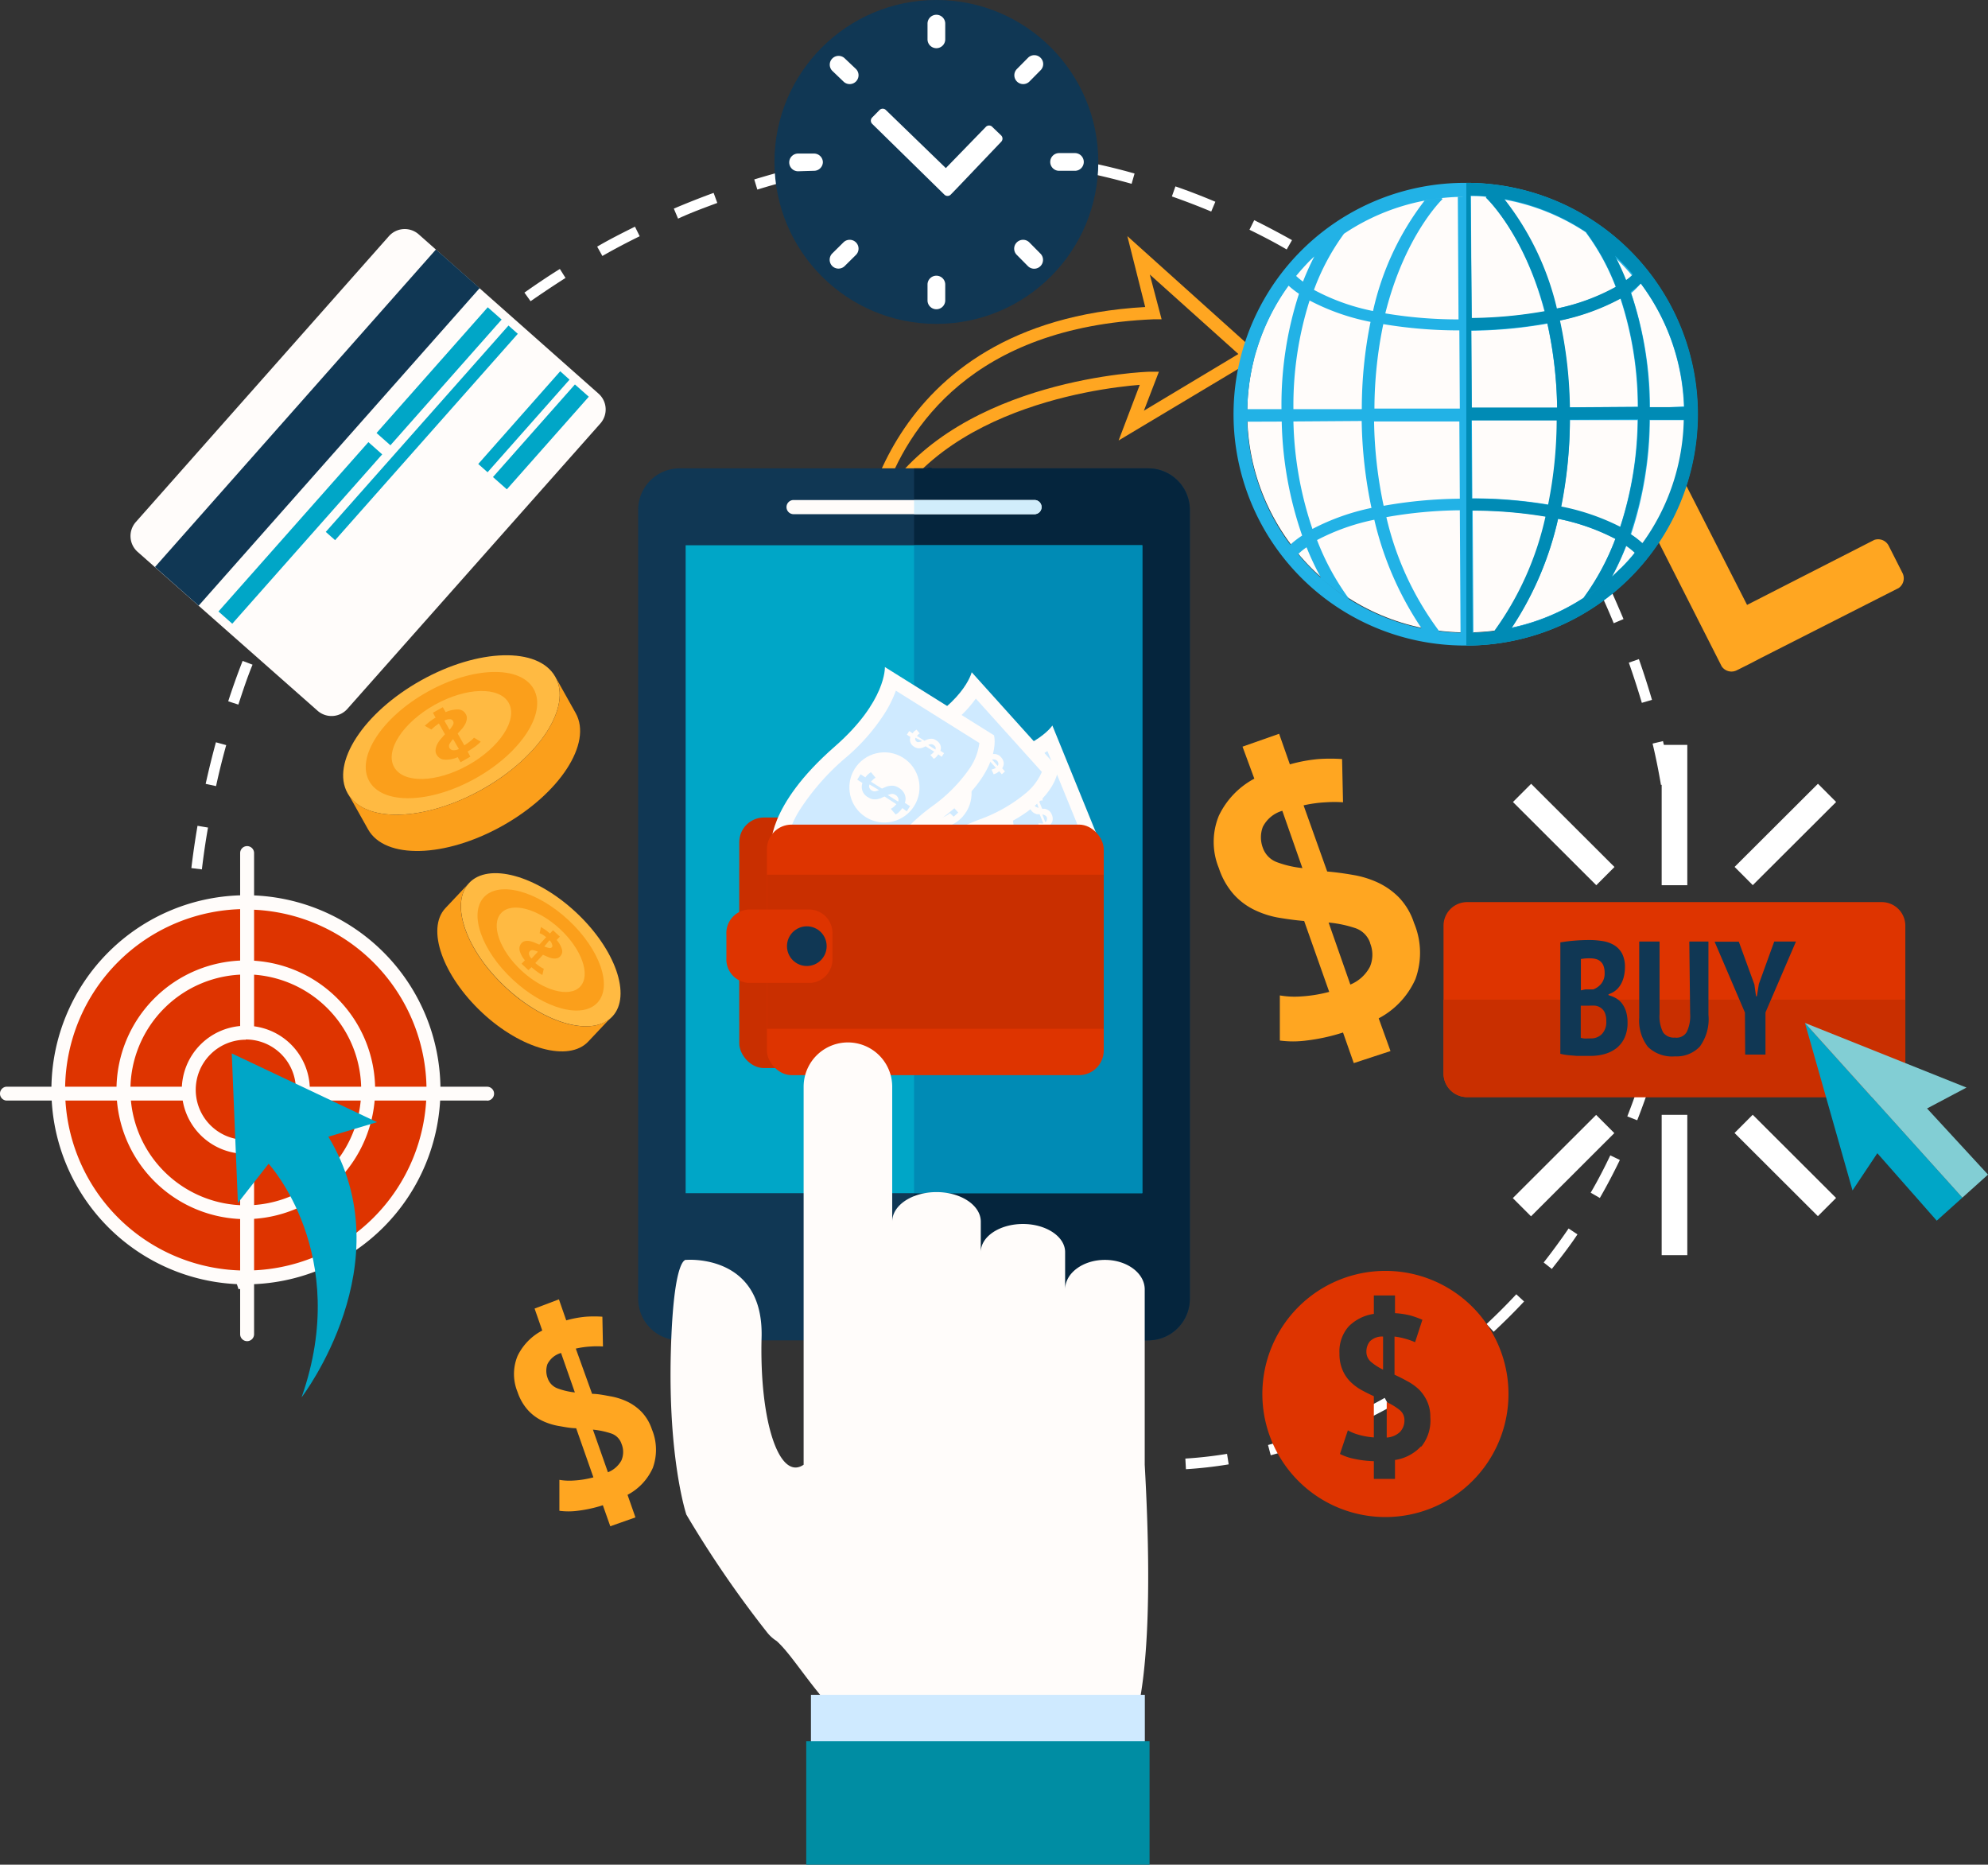 <svg xmlns="http://www.w3.org/2000/svg" viewBox="0.077 0 168.323 157.86"><rect x="0.077" y="0" width="168.323" height="157.86" fill="#333333" stroke="none"/><defs><clipPath id="a"><path d="M124.3 76.37h35.1a2 2 0 0 1 2 2v12.51a2 2 0 0 1-2 2h-35.1a2 2 0 0 1-2-2V78.39a2 2 0 0 1 2-2.02z" fill="#de3400"/></clipPath></defs><title>Depositphotos_49162641_02</title><g data-name="Layer 2"><g data-name="Layer 1"><path d="M158.77 45.71L148 51.21l-8-15.7a1 1 0 0 0-1.29-.33l-2 1a.94.94 0 0 0-.5 1.23l9.64 19a1 1 0 0 0 1.29.33l1-.5 1-.52 11.7-5.94a1 1 0 0 0 .31-1.29L160 46.22a1 1 0 0 0-1.23-.51z" fill="#ffa621"/><path d="M107.67 123.2l-.23-.87c1.15-.31 2.29-.66 3.4-1.06l.3.85c-1.14.4-2.3.76-3.47 1.08zm-3.56.77a35.85 35.85 0 0 1-3.62.41l-.05-.9a35.17 35.17 0 0 0 3.53-.4zm10.4-3.21l-.37-.82c1.07-.49 2.14-1 3.18-1.6l.43.79a49.04 49.04 0 0 1-3.24 1.63zm-17.66 3.66a36.29 36.29 0 0 1-3.63-.33l.13-.89a35.21 35.21 0 0 0 3.54.33zm24-7.17l-.5-.75c1-.65 2-1.36 2.88-2.09l.56.71c-.95.73-1.93 1.45-2.93 2.12zm-31.21 6.14c-1.17-.29-2.34-.64-3.49-1l.3-.85c1.12.39 2.27.74 3.41 1zm36.91-10.64l-.61-.66c.86-.8 1.71-1.65 2.52-2.52l.66.61c-.82.88-1.69 1.74-2.57 2.56zM82.79 121c-1.09-.5-2.18-1.07-3.23-1.68l.45-.78c1 .6 2.09 1.15 3.15 1.64zm48.7-13.56l-.71-.56c.73-.93 1.44-1.9 2.11-2.88l.75.5c-.64.97-1.41 1.96-2.16 2.91zm-55 9.91c-1-.7-1.95-1.45-2.87-2.23l.58-.68c.9.77 1.85 1.5 2.81 2.19zm59.05-15.93l-.78-.45c.59-1 1.15-2.09 1.66-3.16l.81.39c-.51 1.06-1.08 2.15-1.68 3.19zM71 112.6a48.29 48.29 0 0 1-2.44-2.7l.69-.57c.75.91 1.56 1.8 2.38 2.64zm67.7-17.76l-.84-.33c.43-1.1.84-2.23 1.19-3.36l.86.27c-.36 1.15-.77 2.3-1.21 3.42zm2.19-6.92l-.87-.21c.28-1.15.52-2.33.72-3.5l.89.15c-.22 1.19-.46 2.39-.74 3.56zM66.33 107c-.68-1-1.34-2-1.94-3.07l.78-.45c.59 1 1.23 2 1.9 3zm75.77-26.23l-.9-.09c.12-1.17.2-2.37.24-3.56h.9c-.04 1.24-.12 2.45-.24 3.65zM62.71 100.7c-.51-1.09-1-2.22-1.4-3.35l.84-.31c.41 1.11.87 2.21 1.37 3.29zm-42.43 8.45c-.39-1.14-.77-2.29-1.11-3.44l.86-.26c.34 1.14.71 2.28 1.1 3.41zm122.05-35.63h-.9c0-1.19-.12-2.38-.24-3.56l.9-.09c.12 1.22.2 2.44.24 3.65zM60.18 93.9q-.13-.47-.25-.94l.87-.23c.08.31.16.62.25.92zM19.07 102l-.87.22c-.3-1.17-.57-2.36-.81-3.53l.88-.18c.24 1.16.51 2.34.8 3.49zM141.6 66.3l-.89.15c-.2-1.17-.43-2.34-.71-3.5l.88-.21c.28 1.18.52 2.38.72 3.56zM17.62 95l-.89.14c-.19-1.19-.36-2.39-.49-3.59l.89-.1c.14 1.18.3 2.37.49 3.55zm121.47-35.5a71.09 71.09 0 0 0-1.1-3.4l.85-.3c.4 1.13.77 2.29 1.11 3.45zM16.81 87.89l-.9.06c-.08-1.2-.14-2.42-.16-3.62h.9c.02 1.17.07 2.37.16 3.56zm119.9-35.13c-.45-1.1-.94-2.19-1.45-3.27l.81-.39c.52 1.09 1 2.2 1.47 3.31zm-120.06 28h-.9c0-1.2.09-2.42.18-3.62l.9.06c-.09 1.15-.15 2.35-.18 3.54zm117-34.43c-.57-1-1.17-2.08-1.79-3.09l.77-.47c.63 1 1.24 2.08 1.82 3.14zM17.17 73.6l-.89-.11c.14-1.19.32-2.4.52-3.58l.89.15c-.21 1.18-.38 2.37-.52 3.54zm112.72-33.38c-.68-1-1.39-1.95-2.11-2.88l.71-.55c.74.95 1.46 1.93 2.14 2.92zM18.37 66.55l-.88-.19c.26-1.17.55-2.36.87-3.52l.87.24a60.57 60.57 0 0 0-.86 3.47zm107.13-32c-.78-.9-1.6-1.79-2.42-2.63l.65-.63c.83.86 1.66 1.76 2.45 2.67zM20.26 59.65l-.86-.28c.37-1.15.78-2.29 1.22-3.42l.84.32c-.46 1.11-.83 2.25-1.2 3.38zm100.27-30.2c-.87-.8-1.77-1.59-2.69-2.34l.57-.69c.93.76 1.85 1.56 2.73 2.38zM22.83 53l-.83-.4c.49-1.1 1-2.2 1.56-3.28l.8.41c-.53 1.06-1.05 2.15-1.53 3.27zm92.19-28c-1-.7-1.95-1.38-2.94-2l.49-.76c1 .65 2 1.34 3 2.05zm-89 21.65l-.78-.45c.6-1 1.23-2.08 1.88-3.1l.76.49c-.6.93-1.22 1.96-1.81 2.99zm83-25.53c-1-.59-2.09-1.15-3.15-1.67l.4-.81c1.07.53 2.15 1.1 3.2 1.69zM29.95 40.57l-.73-.57c.71-1 1.45-1.95 2.2-2.88l.7.57c-.75.96-1.48 1.91-2.17 2.88zm72.68-22.66c-1.09-.46-2.22-.89-3.33-1.28l.3-.85c1.13.39 2.27.83 3.38 1.3zM34.43 35l-.67-.6c.8-.89 1.64-1.77 2.49-2.63l.64.64c-.89.85-1.67 1.72-2.46 2.59zm61.46-19.44c-1.14-.32-2.31-.61-3.46-.86l.19-.88c1.18.25 2.36.54 3.52.87zM39.49 30l-.6-.67c.89-.8 1.82-1.59 2.76-2.34l.56.7A34.3 34.3 0 0 0 39.49 30zM45 25.5l-.52-.73c1-.7 2-1.38 3-2l.48.76C47 24.14 46 24.81 45 25.5zm43.91-11.43c-1.17-.17-2.37-.31-3.55-.41l.08-.9c1.2.1 2.41.24 3.61.42zm-37.83 7.6l-.44-.79c1-.59 2.13-1.16 3.2-1.69l.4.81c-1.06.52-2.13 1.08-3.16 1.67zm30.71-8.18c-1.19 0-2.39 0-3.58.06v-.9c1.2-.06 2.43-.08 3.63-.06zm-24.31 5l-.35-.83c1.11-.47 2.24-.92 3.37-1.33l.31.85c-1.12.42-2.23.82-3.32 1.33zm17.17-4.68c-1.18.14-2.36.31-3.53.52l-.12-.87c1.18-.21 2.39-.39 3.59-.53zM64.2 16.05l-.26-.86c1-.3 2-.59 3-.84l.5-.13.22.87-.49.12c-1 .26-2 .54-2.97.84z" fill="#fff"/><path d="M72.8 46.57c0-.2 1.42-19.27 24.24-20.58l-1.51-6 11.26 10.12-12 7.18 1.79-4.71c-3.77.3-19.24 2.27-22.72 14.14l-1.36 4.63zm24.13-11.8l8-4.8-7.5-6.73 1 3.79h-.67c-15.41.64-20.88 9.27-22.82 14.87C81.52 32 97.2 31.47 97.38 31.47h.82z" fill="#ffa621"/><path d="M113.79 87.41a16.44 16.44 0 0 1-3.11.68 8.59 8.59 0 0 1-2.24 0v-3.82a7.32 7.32 0 0 0 1.73.09 12.05 12.05 0 0 0 2.45-.39l-2.12-6c-.72-.06-1.43-.16-2.16-.28a7.77 7.77 0 0 1-2.05-.66 5.7 5.7 0 0 1-1.75-1.31 6.28 6.28 0 0 1-1.26-2.22 5.84 5.84 0 0 1 0-4.45 6.94 6.94 0 0 1 3-3.13l-1-2.71 3.1-1.09.91 2.59a13.06 13.06 0 0 1 2.42-.45 14.74 14.74 0 0 1 2 0l.08 3.66a10.44 10.44 0 0 0-1.45 0 11 11 0 0 0-1.89.26l2 5.6c.72.06 1.44.16 2.19.29a8.2 8.2 0 0 1 2.11.65 6.21 6.21 0 0 1 1.78 1.26 5.65 5.65 0 0 1 1.27 2.15 6.53 6.53 0 0 1 .12 4.76 6.93 6.93 0 0 1-3.11 3.32l1 2.77L114.7 90zM107 71.77a2 2 0 0 0 1.22 1.23 8.74 8.74 0 0 0 2.13.49l-1.7-4.85A2.69 2.69 0 0 0 107 70a2.51 2.51 0 0 0 0 1.77zm9.09 8.07a2 2 0 0 0-1.3-1.28 10.06 10.06 0 0 0-2.22-.46l1.84 5.25a3.27 3.27 0 0 0 1.66-1.51 2.61 2.61 0 0 0 .01-2z" fill="#ffa621"/><path d="M51.12 127.43a11.25 11.25 0 0 1-2.14.47 5.9 5.9 0 0 1-1.54 0v-2.62a5 5 0 0 0 1.19.06 8.3 8.3 0 0 0 1.69-.27l-1.46-4.16c-.49 0-1-.11-1.48-.19a5.35 5.35 0 0 1-1.41-.45 3.93 3.93 0 0 1-1.2-.9 4.34 4.34 0 0 1-.87-1.52 4 4 0 0 1 0-3.06 4.77 4.77 0 0 1 2.09-2.15l-.65-1.86 2.06-.78.62 1.78a9 9 0 0 1 1.66-.31 10.13 10.13 0 0 1 1.4 0l.05 2.52a7.23 7.23 0 0 0-1 0 7.62 7.62 0 0 0-1.3.18l1.38 3.83c.49 0 1 .11 1.51.2a5.63 5.63 0 0 1 1.45.45 4.27 4.27 0 0 1 1.22.87 3.91 3.91 0 0 1 .88 1.48 4.49 4.49 0 0 1 .08 3.27 4.77 4.77 0 0 1-2.14 2.28l.67 1.91-2.13.75zm-4.67-10.75a1.39 1.39 0 0 0 .84.86 6 6 0 0 0 1.46.34l-1.17-3.34a1.85 1.85 0 0 0-1.15.94 1.72 1.72 0 0 0 .02 1.2zm6.25 5.55a1.37 1.37 0 0 0-.89-.88 6.93 6.93 0 0 0-1.53-.32l1.27 3.61a2.24 2.24 0 0 0 1.14-1 1.8 1.8 0 0 0 .01-1.41z" fill="#ffa621"/><path d="M115.77 114.44a1.1 1.1 0 0 0 .41.87 4.75 4.75 0 0 0 1 .64v-2.8a1.47 1.47 0 0 0-1.11.4 1.36 1.36 0 0 0-.3.89z" fill="#de3400"/><path d="M118.55 119.34a5.38 5.38 0 0 0-1.06-.64v3a1.78 1.78 0 0 0 1.13-.48 1.42 1.42 0 0 0 .37-1 1.09 1.09 0 0 0-.44-.88z" fill="#de3400"/><path d="M117.38 107.59A10.42 10.42 0 1 0 127.8 118a10.42 10.42 0 0 0-10.42-10.41zm3 14.87a3.78 3.78 0 0 1-2.19 1.14v1.6h-1.79v-1.5a9 9 0 0 1-1.72-.21 4.65 4.65 0 0 1-1.15-.4l.67-2a3.91 3.91 0 0 0 .87.36 6.48 6.48 0 0 0 1.33.24v-3.49q-.53-.24-1.06-.53a4.25 4.25 0 0 1-.94-.71 3.1 3.1 0 0 1-.66-1 3.4 3.4 0 0 1-.25-1.37 3.19 3.19 0 0 1 .78-2.3 3.78 3.78 0 0 1 2.13-1.06v-1.56h1.79v1.5a6.93 6.93 0 0 1 1.32.2 8.13 8.13 0 0 1 1 .36l-.62 1.9a5.71 5.71 0 0 0-.74-.27 6 6 0 0 0-1-.21v3.23q.53.24 1.07.54a4.51 4.51 0 0 1 1 .71 3.43 3.43 0 0 1 .69 1 3.09 3.09 0 0 1 .27 1.33 3.55 3.55 0 0 1-.75 2.5z" fill="#de3400"/><circle cx="20.89" cy="92.26" r="15.88" fill="#de3400"/><path d="M20.89 108.73a16.47 16.47 0 1 1 16.48-16.47 16.49 16.49 0 0 1-16.48 16.47zm0-31.77a15.3 15.3 0 1 0 15.3 15.3A15.31 15.31 0 0 0 20.89 77z" fill="#fffcfa"/><circle cx="20.89" cy="92.26" r="10.36" fill="#de3400"/><path d="M20.89 103.21a10.95 10.95 0 1 1 10.95-10.95 11 11 0 0 1-10.95 10.95zm0-20.71a9.77 9.77 0 1 0 9.77 9.76 9.78 9.78 0 0 0-9.77-9.77z" fill="#fffcfa"/><path d="M21 113.54a.59.59 0 0 1-.59-.59V72.22a.59.59 0 0 1 1.18 0v40.73a.59.59 0 0 1-.59.59z" fill="#fffcfa"/><path d="M41.32 93.17H.59a.59.59 0 0 1 0-1.17h40.73a.59.59 0 1 1 0 1.18z" fill="#fffcfa"/><circle cx="20.89" cy="92.26" r="4.83" fill="#de3400"/><path d="M20.89 97.68a5.42 5.42 0 1 1 5.42-5.42 5.43 5.43 0 0 1-5.42 5.42zm0-9.66a4.24 4.24 0 1 0 4.24 4.24A4.24 4.24 0 0 0 20.89 88z" fill="#fffcfa"/><path d="M22.82 98.52s7.06 7.65 2.79 19.78c0 0 8.74-11.38 2.27-22.07L32 95l-12.3-5.82.52 12.66z" fill="#00a6c7"/><circle cx="79.36" cy="13.71" r="13.71" fill="#103754"/><path d="M83.55 10.74l-3.39 3.49-5.08-4.92a.38.38 0 0 0-.53 0l-.63.64a.38.38 0 0 0 0 .53l6.12 6a.38.38 0 0 0 .53 0l.31-.32.32-.33L84.85 12a.38.38 0 0 0 0-.53l-.73-.7a.38.38 0 0 0-.57-.03z" fill="#fff"/><path d="M80.11 3.33a.75.75 0 0 1-.75.75.75.75 0 0 1-.75-.75V2a.75.75 0 0 1 .75-.75.75.75 0 0 1 .75.75z" fill="#fff"/><path d="M80.11 24.09a.75.75 0 0 0-.75-.75.75.75 0 0 0-.75.75v1.34a.75.75 0 0 0 .75.75.75.75 0 0 0 .75-.75z" fill="#fff"/><path d="M89.75 14.46a.75.75 0 0 1-.75-.75.75.75 0 0 1 .75-.75h1.34a.75.75 0 0 1 .75.75.75.75 0 0 1-.75.75z" fill="#fff"/><path d="M69 14.46a.75.75 0 0 0 .75-.75A.75.75 0 0 0 69 13h-1.35a.75.75 0 0 0-.75.75.75.75 0 0 0 .75.75z" fill="#fff"/><path d="M87.24 6.9a.75.75 0 0 1-1.06 0 .75.75 0 0 1 0-1.06l.94-.95a.75.75 0 0 1 1.06 0 .74.74 0 0 1 0 1.06z" fill="#fff"/><path d="M72.55 21.58a.75.75 0 0 0 0-1.06.75.75 0 0 0-1.06 0l-.95.94a.76.76 0 0 0 0 1.06.75.75 0 0 0 1.06 0z" fill="#fff"/><path d="M72.55 5.84a.75.75 0 0 1 0 1.06.75.75 0 0 1-1.06 0l-.94-.9a.74.74 0 0 1 0-1.05.75.75 0 0 1 1.06 0z" fill="#fff"/><path d="M87.23 20.52a.75.75 0 0 0-1.06 0 .74.74 0 0 0 0 1.06l.94.95a.75.75 0 0 0 1.06 0 .75.75 0 0 0 0-1.06z" fill="#fff"/><path d="M27 60.2a1.79 1.79 0 0 0 2.5-.2l21.41-24.15a1.79 1.79 0 0 0-.16-2.53L35.53 19.84A1.79 1.79 0 0 0 33 20L11.58 44.19a1.79 1.79 0 0 0 .15 2.53z" fill="#fffcfa"/><path fill="#103754" d="M13.197 48.003l23.792-26.884 3.7 3.274-23.793 26.883z"/><path fill="#00a6c7" d="M31.958 36.657l9.416-10.643 1.176 1.04-9.416 10.643z"/><path fill="#00a6c7" d="M18.575 51.767L31.269 37.43l1.168 1.035-12.694 14.338z"/><path fill="#00a6c7" d="M41.816 40.386l6.939-7.84 1.175 1.04-6.939 7.84z"/><path fill="#00a6c7" d="M41.36 39.98l6.94-7.84-.79-.71-6.94 7.85.79.7z"/><path fill="#00a6c7" d="M28.45 45.73l15.47-17.47-.79-.7-15.47 17.47.79.7z"/><ellipse cx="38.3" cy="62.22" rx="10.08" ry="5.29" transform="rotate(-29.25 38.304 62.224)" fill="#ffba42"/><ellipse cx="38.3" cy="62.23" rx="7.98" ry="4.19" transform="rotate(-29.25 38.304 62.224)" fill="#fb9f1b"/><ellipse cx="38.3" cy="62.22" rx="5.56" ry="2.92" transform="rotate(-29.25 38.304 62.224)" fill="#ffba42"/><path d="M39.9 64.06l-.83.47-.24-.43a2.41 2.41 0 0 1-1.1.21.82.82 0 0 1-.69-.43.65.65 0 0 1-.08-.41 1.27 1.27 0 0 1 .14-.47 2.22 2.22 0 0 1 .29-.43l.36-.41-.51-.91a4.37 4.37 0 0 0-.37.27l-.27.24-.56-.32.4-.34a6 6 0 0 1 .52-.35l-.23-.41.84-.47.24.42a2.5 2.5 0 0 1 1.05-.23.75.75 0 0 1 .65.39.63.63 0 0 1 .09.42 1.25 1.25 0 0 1-.13.42 2.32 2.32 0 0 1-.28.41l-.36.4.56 1a5 5 0 0 0 .51-.36 2.24 2.24 0 0 0 .31-.29l.57.34a3.43 3.43 0 0 1-.42.37 7.6 7.6 0 0 1-.69.46zm-1.76-2.28a2.66 2.66 0 0 0 .29-.41.33.33 0 0 0 0-.34.3.3 0 0 0-.23-.14.86.86 0 0 0-.5.12zm.3.79a2.15 2.15 0 0 0-.3.41.36.36 0 0 0 0 .35.37.37 0 0 0 .29.18.92.92 0 0 0 .5-.1z" fill="#fb9f1b"/><path d="M40.89 66.84c4.85-2.72 7.63-7 6.21-9.54l1.72 3.07c1.43 2.55-1.35 6.82-6.2 9.54s-9.95 2.86-11.38.3l-1.72-3.07c1.42 2.56 6.48 2.42 11.37-.3z" fill="#fb9f1b"/><ellipse cx="45.86" cy="80.41" rx="4.35" ry="8.29" transform="rotate(-47.1 45.852 80.404)" fill="#ffba42"/><ellipse cx="45.86" cy="80.41" rx="3.45" ry="6.56" transform="rotate(-47.09 45.868 80.416)" fill="#fb9f1b"/><ellipse cx="45.86" cy="80.41" rx="2.4" ry="4.57" transform="rotate(-47.09 45.857 80.411)" fill="#ffba42"/><path d="M44.82 82.13l-.58-.54.28-.3a2 2 0 0 1-.44-.8.68.68 0 0 1 .16-.65.54.54 0 0 1 .3-.17 1 1 0 0 1 .37 0 1.78 1.78 0 0 1 .41.12l.42.18.58-.63a3.42 3.42 0 0 0-.3-.22l-.25-.12.11-.52.36.23a4.82 4.82 0 0 1 .4.32l.26-.28.58.54-.27.29a2.07 2.07 0 0 1 .44.77.61.61 0 0 1-.14.61.51.51 0 0 1-.3.17 1 1 0 0 1-.36 0 1.86 1.86 0 0 1-.39-.12l-.41-.18-.65.7a4.21 4.21 0 0 0 .41.31 1.8 1.8 0 0 0 .31.17l-.12.53a3 3 0 0 1-.39-.24 6.3 6.3 0 0 1-.53-.42zm1.34-2a2.15 2.15 0 0 0 .39.12.27.27 0 0 0 .27-.07.24.24 0 0 0 0-.22.69.69 0 0 0-.22-.36zm-.54.44a1.75 1.75 0 0 0-.4-.13.29.29 0 0 0-.28.08.31.31 0 0 0-.07.27.76.76 0 0 0 .21.36z" fill="#fb9f1b"/><path d="M42.89 83.6c3.35 3.11 7.4 4.21 9 2.45l-2 2.12c-1.64 1.76-5.68.66-9-2.45s-4.74-7.07-3.11-8.83l2-2.12c-1.63 1.76-.24 5.71 3.11 8.83z" fill="#fb9f1b"/><path d="M80 48.88h-2.7v-.22a1.56 1.56 0 0 0-.19-.87c-.2-.34-.38-.6-.55-.84a3.17 3.17 0 0 1-.76-2v-.15a2.92 2.92 0 0 1 5.83 0v.15a3.18 3.18 0 0 1-.76 2c-.16.23-.35.5-.55.84a1.57 1.57 0 0 0-.19.87v.22zm-2.23-.4h2a1.9 1.9 0 0 1 .25-.9c.21-.35.4-.62.56-.86a2.79 2.79 0 0 0 .69-1.78v-.14a2.52 2.52 0 0 0-5 0v.13a2.79 2.79 0 0 0 .69 1.78c.17.24.36.51.56.86a1.91 1.91 0 0 1 .2.92z" fill="#05253d"/><path d="M80 49.62a.47.47 0 0 1-.51.42H78a.48.48 0 0 1-.51-.42.48.48 0 0 1 .51-.42h1.5a.48.48 0 0 1 .51.42z" fill="#05253d"/><path d="M80 50.21a.48.48 0 0 1-.51.42H78a.48.48 0 0 1-.51-.42.48.48 0 0 1 .51-.42h1.5a.48.48 0 0 1 .51.42z" fill="#05253d"/><path d="M80 50.8a.47.47 0 0 1-.51.42H78a.48.48 0 0 1-.51-.42.48.48 0 0 1 .51-.42h1.5a.48.48 0 0 1 .51.42z" fill="#05253d"/><path d="M79 40.93c0 .07-.1.13-.22.13s-.22-.06-.22-.13v-1.22c0-.07.1-.13.22-.13s.22.06.22.13z" fill="#05253d"/><path d="M77.25 41.18c0 .06 0 .16-.14.21-.11.05-.22 0-.25 0l-.51-1.1c0-.06 0-.16.14-.21.11-.05.22 0 .25 0z" fill="#05253d"/><path d="M75.81 42.12c.05 0 0 .16 0 .25-.08.09-.18.13-.24.09l-.93-.78c-.05 0 0-.16 0-.25.08-.09.18-.13.24-.09z" fill="#05253d"/><path d="M74.9 43.59c.07 0 .1.13.07.24 0 .12-.11.2-.18.18l-1.18-.32c-.07 0-.1-.13-.07-.24 0-.12.11-.2.18-.18z" fill="#05253d"/><path d="M74.7 45.3c.07 0 .14.07.16.19 0 .12 0 .23-.09.24l-1.2.21c-.07 0-.14-.07-.16-.19 0-.12 0-.23.09-.24z" fill="#05253d"/><path d="M75.24 46.94c.06 0 .16 0 .23.11.07.1.08.21 0 .25l-1 .7c-.06 0-.16 0-.23-.11-.07-.1-.08-.21 0-.25z" fill="#05253d"/><path d="M82.25 46.94c-.06 0-.16 0-.23.11-.07.1-.08.21 0 .25l1 .7c.06 0 .16 0 .23-.11.07-.1.08-.21 0-.25z" fill="#05253d"/><path d="M76.42 48.2c0-.06.15-.06.25 0 .11.06.16.16.13.22l-.61 1.06c0 .06-.15.06-.25 0s-.16-.16-.12-.22z" fill="#05253d"/><path d="M78.58 40.93c0 .07.1.13.22.13s.22-.06.22-.13v-1.22c0-.07-.1-.13-.22-.13s-.22.06-.22.13z" fill="#05253d"/><path d="M80.29 41.18c0 .06 0 .16.14.21.11.05.22 0 .25 0l.51-1.1c0-.06 0-.16-.15-.21-.11-.05-.22 0-.25 0z" fill="#05253d"/><path d="M81.73 42.12c-.05 0 0 .16 0 .25.08.09.18.13.24.09l.93-.78c.06 0 0-.16 0-.25-.08-.09-.18-.13-.24-.09z" fill="#05253d"/><path d="M82.64 43.59c-.07 0-.1.13-.07.24 0 .12.11.2.18.18l1.18-.32c.07 0 .1-.13.07-.24 0-.12-.11-.2-.18-.18z" fill="#05253d"/><path d="M82.84 45.3c-.07 0-.14.07-.16.19 0 .12 0 .23.09.24l1.2.21c.07 0 .14-.07.16-.19 0-.12 0-.23-.09-.24z" fill="#05253d"/><path d="M81.12 48.2c0-.06-.15-.06-.25 0s-.16.16-.13.22l.61 1.06c0 .06.15.06.25 0s.16-.16.13-.22z" fill="#05253d"/><path d="M79.82 45.52a.2.2 0 0 1 .07.29.22.22 0 0 1-.28 0 1.45 1.45 0 0 0-1.73 0 .22.22 0 0 1-.28 0c-.07-.07 0-.21.07-.29a1.79 1.79 0 0 1 2.15 0z" fill="#05253d"/><path d="M78.46 48.78a.18.18 0 0 1-.13.21.17.17 0 0 1-.21-.13L77.47 46a.18.18 0 0 1 .13-.21.18.18 0 0 1 .21.13z" fill="#05253d"/><path d="M79 48.78a.18.18 0 0 0 .13.21.18.18 0 0 0 .21-.13L80 46a.17.17 0 0 0-.13-.21.17.17 0 0 0-.21.13z" fill="#05253d"/><path fill="#05253d" d="M77.18 48.59h3.11v.72h-3.11z"/><ellipse cx="78.75" cy="50.92" rx=".77" ry=".8" fill="#05253d"/><path d="M57.63 39.65H97.3a3.52 3.52 0 0 1 3.52 3.52v66.78a3.52 3.52 0 0 1-3.52 3.52H57.63a3.52 3.52 0 0 1-3.52-3.52V43.16a3.51 3.51 0 0 1 3.52-3.51z" fill="#103754"/><path d="M97.3 39.65H77.47v73.82H97.3a3.52 3.52 0 0 0 3.52-3.51v-66.8a3.52 3.52 0 0 0-3.52-3.51z" fill="#05253d"/><rect x="73.8" y="103.3" width="7.32" height="7.32" rx="2.61" ry="2.61" fill="#fffcfa"/><path d="M88.26 42.93a.6.6 0 0 1-.6.6H67.27a.6.6 0 0 1-.6-.6.6.6 0 0 1 .6-.6h20.39a.6.6 0 0 1 .6.6z" fill="#fffcfa"/><path fill="#00a6c7" d="M58.13 46.16h38.66v54.85H58.13z"/><path fill="#008bb5" d="M77.47 46.16H96.8v54.85H77.47z"/><path d="M78.52 103.3h-1.05v7.32h1.05a2.61 2.61 0 0 0 2.61-2.62v-2.1a2.61 2.61 0 0 0-2.61-2.6z" fill="#d1edfb"/><path d="M87.66 42.33H77.47v1.2h10.2a.6.6 0 0 0 0-1.2z" fill="#d1edfb"/><rect x="62.67" y="69.21" width="28.52" height="21.21" rx="2.09" ry="2.09" fill="#c92f00"/><path d="M72.44 68.25l4.12 10.13s2.53-3.56 9.13-3.72 7.62-3.1 7.62-3.1l-4.13-10.14s-1.57 2.43-7.34 3c-7.73.75-9.4 3.83-9.4 3.83z" fill="#fffcfa"/><path d="M90.09 72.54a13.06 13.06 0 0 1-4.54.8 15.91 15.91 0 0 0-5.67 1.11 11.69 11.69 0 0 0-3 1.72l-3.09-7.58A8.12 8.12 0 0 1 76.47 67 20.19 20.19 0 0 1 82 65.73a16.91 16.91 0 0 0 4.76-1.1 10.11 10.11 0 0 0 2-1.05l3.16 7.74a4.8 4.8 0 0 1-1.83 1.22z" fill="#cfeaff"/><circle cx="82.92" cy="70.03" r="2.97" transform="rotate(-22.19 82.914 70.009)" fill="#fffcfa"/><path d="M83.43 72a2.45 2.45 0 0 1-.45.11 1.26 1.26 0 0 1-.33 0l-.06-.62a1 1 0 0 0 .25 0 1.65 1.65 0 0 0 .34-.06l-.46-1.13-.33-.07a1.29 1.29 0 0 1-.32-.12 1.17 1.17 0 0 1-.51-.6 1 1 0 0 1-.06-.72 1 1 0 0 1 .4-.52l-.2-.47.49-.2.18.45a1.31 1.31 0 0 1 .34-.08 1.42 1.42 0 0 1 .3 0v.6h-.46l.41 1 .34.07a1.48 1.48 0 0 1 .33.13 1.21 1.21 0 0 1 .29.22 1.13 1.13 0 0 1 .23.36 1.2 1.2 0 0 1 .08.78 1 1 0 0 1-.4.56l.2.48-.49.2zm-1.08-3.27a.35.35 0 0 0-.2.24.49.49 0 0 0 0 .27.44.44 0 0 0 .2.23 1.23 1.23 0 0 0 .32.11zm1.13 2.59a.41.41 0 0 0 .19-.25.58.58 0 0 0 0-.33.52.52 0 0 0-.21-.25 1.21 1.21 0 0 0-.32-.11z" fill="#00a6c7"/><path d="M88.55 70.07a1.39 1.39 0 0 1-.31.08H88v-.44h.18a1.2 1.2 0 0 0 .24 0l-.32-.78h-.23a.94.94 0 0 1-.22-.09.81.81 0 0 1-.36-.42.72.72 0 0 1 0-.5.67.67 0 0 1 .28-.36l-.14-.33.34-.14.13.32a.91.91 0 0 1 .24-.06h.21v.42h-.32l.29.7h.23a.94.94 0 0 1 .23.09.78.78 0 0 1 .2.15.78.78 0 0 1 .15.25.83.83 0 0 1 .06.54.74.74 0 0 1-.28.39l.14.34-.34.14zm-.75-2.27a.25.25 0 0 0-.14.16.34.34 0 0 0 0 .19.29.29 0 0 0 .14.16.8.8 0 0 0 .22.08zm.78 1.8a.28.28 0 0 0 .13-.17.41.41 0 0 0 0-.23.33.33 0 0 0-.15-.17.82.82 0 0 0-.23-.08z" fill="#fffcfa"/><path d="M78 72.74a1.22 1.22 0 0 1-.31.08h-.23v-.43h.17a1.11 1.11 0 0 0 .24 0l-.32-.78h-.23a1 1 0 0 1-.22-.08.87.87 0 0 1-.2-.16.84.84 0 0 1-.16-.26.73.73 0 0 1 0-.5.7.7 0 0 1 .28-.36l-.13-.32.34-.14.13.31.24-.05h.21v.42h-.32l.29.71h.24a.82.82 0 0 1 .23.09.79.79 0 0 1 .2.15.76.76 0 0 1 .16.25.84.84 0 0 1 .06.54.69.69 0 0 1-.28.39l.14.34-.34.14zm-.75-2.27a.25.25 0 0 0-.14.16.33.33 0 0 0 0 .19.3.3 0 0 0 .14.16.76.76 0 0 0 .22.07zm.78 1.8a.31.31 0 0 0 .13-.18.39.39 0 0 0 0-.23.33.33 0 0 0-.15-.17.73.73 0 0 0-.22-.08z" fill="#fffcfa"/><path d="M68.9 69l7.32 8.13s1.17-4.21 7.33-6.59 6.12-5.5 6.12-5.5l-7.32-8.13s-.65 2.82-5.89 5.3C69.42 65.57 68.9 69 68.9 69z" fill="#fffcfa"/><path d="M87 67.09a13 13 0 0 1-4 2.29 15.91 15.91 0 0 0-5 3A11.64 11.64 0 0 0 75.81 75l-5.47-6.08a8.09 8.09 0 0 1 1.93-2.4 20.06 20.06 0 0 1 4.82-3.07 16.9 16.9 0 0 0 4.11-2.65 10 10 0 0 0 1.5-1.66l5.59 6.21A4.8 4.8 0 0 1 87 67.09z" fill="#cfeaff"/><circle cx="79.37" cy="67.16" r="2.97" transform="rotate(-42.02 79.363 67.156)" fill="#fffcfa"/><path d="M80.51 68.84a2.26 2.26 0 0 1-.38.25 1.06 1.06 0 0 1-.31.11l-.26-.57a1 1 0 0 0 .25-.07 1.64 1.64 0 0 0 .3-.17l-.82-.91h-.33a1.31 1.31 0 0 1-.34 0 1.27 1.27 0 0 1-.35-.12 1.15 1.15 0 0 1-.34-.27 1 1 0 0 1-.3-.65 1 1 0 0 1 .2-.62l-.34-.38.39-.35.33.36a1.41 1.41 0 0 1 .29-.19 1.66 1.66 0 0 1 .28-.11l.25.55-.2.07-.22.13.73.81.34-.05a1.58 1.58 0 0 1 .35 0 1.31 1.31 0 0 1 .35.11 1.07 1.07 0 0 1 .33.26 1.19 1.19 0 0 1 .34.71 1 1 0 0 1-.19.66l.35.39-.39.35zm-2.12-2.71a.35.35 0 0 0-.11.29.51.51 0 0 0 .12.24.44.44 0 0 0 .27.15 1.22 1.22 0 0 0 .34 0zm1.94 2.05a.41.41 0 0 0 .09-.3.58.58 0 0 0-.15-.3.5.5 0 0 0-.29-.17 1.28 1.28 0 0 0-.34 0z" fill="#cfeaff"/><path d="M84.68 65.29a1.71 1.71 0 0 1-.26.18l-.21.08-.18-.4.17-.05a1.12 1.12 0 0 0 .2-.1l-.57-.62h-.23a.79.79 0 0 1-.24 0 .87.87 0 0 1-.24-.08.92.92 0 0 1-.24-.19.73.73 0 0 1-.21-.45.68.68 0 0 1 .14-.43l-.23-.23.27-.24.23.26a.86.86 0 0 1 .2-.14l.2-.08.17.38h-.14l-.15.1.51.56h.24a1 1 0 0 1 .24 0 .74.74 0 0 1 .24.07.73.73 0 0 1 .23.18.82.82 0 0 1 .24.49.72.72 0 0 1-.13.46l.24.27-.27.24zm-1.48-1.88a.27.27 0 0 0-.08.2.36.36 0 0 0 .08.17.32.32 0 0 0 .19.1.76.76 0 0 0 .23 0zm1.35 1.43a.29.29 0 0 0 .06-.21.39.39 0 0 0-.1-.21.35.35 0 0 0-.2-.12.94.94 0 0 0-.24 0z" fill="#fffcfa"/><path d="M75.61 71.39a1.13 1.13 0 0 1-.26.18l-.21.08-.14-.4.17-.05.21-.12-.57-.63h-.23a.9.9 0 0 1-.23 0 .84.84 0 0 1-.48-.27.73.73 0 0 1-.21-.45.68.68 0 0 1 .14-.43l-.24-.26.27-.25.23.25a.85.85 0 0 1 .2-.13l.2-.08.17.38h-.14l-.16.09.51.57h.24a1.12 1.12 0 0 1 .25 0 .8.8 0 0 1 .24.08.74.74 0 0 1 .23.18.85.85 0 0 1 .24.49.68.68 0 0 1-.13.46l.24.27-.27.24zm-1.47-1.88a.24.24 0 0 0-.08.2.32.32 0 0 0 .08.16.31.31 0 0 0 .19.11.84.84 0 0 0 .23 0zm1.35 1.43a.3.3 0 0 0 .06-.21.38.38 0 0 0-.1-.21.34.34 0 0 0-.2-.11.77.77 0 0 0-.24 0z" fill="#fffcfa"/><path d="M65.36 71.77l9.25 5.82s0-4.37 5.25-8.34 4.38-7 4.38-7L75 56.47s.14 2.89-4.22 6.71c-5.86 5.11-5.42 8.59-5.42 8.59z" fill="#fffcfa"/><path d="M82.21 65A13.05 13.05 0 0 1 79 68.26a15.87 15.87 0 0 0-4 4.21 11.64 11.64 0 0 0-1.4 3.12l-6.9-4.36a8.11 8.11 0 0 1 1.2-2.83 20.24 20.24 0 0 1 3.8-4.27 16.76 16.76 0 0 0 3.23-3.66 9.89 9.89 0 0 0 1-2L83 62.9a4.88 4.88 0 0 1-.79 2.1z" fill="#cfeaff"/><circle cx="74.92" cy="67.1" r="2.97" transform="rotate(-58 74.546 66.843)" fill="#fffcfa"/><path d="M76.48 68.41a2.35 2.35 0 0 1-.3.35 1 1 0 0 1-.27.19l-.41-.48a1 1 0 0 0 .22-.14 1.76 1.76 0 0 0 .25-.25l-1-.65-.31.14a1.43 1.43 0 0 1-.33.09 1.31 1.31 0 0 1-.36 0 1.15 1.15 0 0 1-.4-.17 1 1 0 0 1-.47-.54 1 1 0 0 1 0-.66l-.44-.29.28-.45.41.26a1.34 1.34 0 0 1 .23-.26 1.66 1.66 0 0 1 .24-.18l.39.47A1 1 0 0 0 74 66a1.45 1.45 0 0 0-.18.18l.93.58.32-.14a1.65 1.65 0 0 1 .34-.09 1.31 1.31 0 0 1 .37 0 1.11 1.11 0 0 1 .39.16 1.17 1.17 0 0 1 .52.59 1 1 0 0 1 0 .69l.44.28-.28.44zm-2.78-2a.35.35 0 0 0 0 .31.54.54 0 0 0 .18.2.45.45 0 0 0 .3.07 1.27 1.27 0 0 0 .32-.1zm2.42 1.45a.4.4 0 0 0 0-.31.55.55 0 0 0-.22-.25.51.51 0 0 0-.32-.09 1.42 1.42 0 0 0-.33.1z" fill="#cfeaff"/><path d="M79.52 63.86a1.64 1.64 0 0 1-.2.25.92.92 0 0 1-.18.13l-.29-.33a.64.64 0 0 0 .15-.1 1.07 1.07 0 0 0 .17-.18l-.72-.45-.21.1a.86.86 0 0 1-.23.06.91.91 0 0 1-.25 0 .87.87 0 0 1-.28-.12.73.73 0 0 1-.32-.38.68.68 0 0 1 0-.45l-.3-.19.2-.31.29.19a.84.84 0 0 1 .16-.19l.17-.12.27.32-.12.08-.12.13.64.41.22-.1a1.18 1.18 0 0 1 .24-.06.94.94 0 0 1 .25 0 .73.73 0 0 1 .27.12.82.82 0 0 1 .37.41.73.73 0 0 1 0 .48l.31.2-.2.31zm-1.93-1.4a.25.25 0 0 0 0 .21.38.38 0 0 0 .13.14.33.33 0 0 0 .21 0 .86.86 0 0 0 .22-.07zm1.69 1a.3.3 0 0 0 0-.22.44.44 0 0 0-.16-.17.37.37 0 0 0-.22-.07.83.83 0 0 0-.23.07z" fill="#fffcfa"/><path d="M72.46 72.2a1.25 1.25 0 0 1-.21.24.9.9 0 0 1-.19.13l-.28-.33a.58.58 0 0 0 .15-.09 1.48 1.48 0 0 0 .17-.17l-.71-.45-.21.1a1 1 0 0 1-.23.06.76.76 0 0 1-.25 0 .78.78 0 0 1-.28-.12.74.74 0 0 1-.33-.38.69.69 0 0 1 0-.46l-.3-.19.19-.31.29.18a.86.86 0 0 1 .16-.18l.17-.13.27.32-.12.09a.79.79 0 0 0-.12.13l.65.41.22-.1a1.19 1.19 0 0 1 .24-.06.87.87 0 0 1 .25 0 .73.73 0 0 1 .27.11.88.88 0 0 1 .37.41.7.7 0 0 1 0 .48l.31.2-.2.31zm-1.93-1.41a.24.24 0 0 0 0 .22.31.31 0 0 0 .12.14.3.3 0 0 0 .21 0 .77.77 0 0 0 .22-.07zm1.68 1a.31.31 0 0 0 0-.22.41.41 0 0 0-.16-.17.32.32 0 0 0-.22-.05.73.73 0 0 0-.23.06z" fill="#fffcfa"/><path fill="#c92f00" d="M62.69 73.45h28.52v13.04H62.69z"/><rect x="65.01" y="69.81" width="28.52" height="21.21" rx="2.09" ry="2.09" fill="#de3400"/><path fill="#c92f00" d="M65.01 74.05h28.52v13.04H65.01z"/><path d="M70.56 81.12a2 2 0 0 1-1.83 2.09h-5.32a2 2 0 0 1-1.83-2.09v-2A2 2 0 0 1 63.41 77h5.32a2 2 0 0 1 1.83 2.09z" fill="#de3400"/><circle cx="68.39" cy="80.1" r="1.68" fill="#103754"/><path d="M97 124v-14.84c0-1.38-1.51-2.5-3.37-2.5s-3.37 1.12-3.37 2.5V106c0-1.31-1.6-2.38-3.57-2.38s-3.57 1.06-3.57 2.38v-2.58c0-1.38-1.68-2.5-3.75-2.5s-3.75 1.12-3.75 2.5V92a3.75 3.75 0 1 0-7.5 0v32c-2.06 1.41-3.75-3.66-3.56-10.78s-6.37-6.56-6.37-6.56-1.08-.47-1.31 7.69c-.26 9.18 1.31 13.87 1.31 13.87a90.83 90.83 0 0 0 6.81 9.94 3.18 3.18 0 0 0 .83.76c2.37 2.11 5.73 9.48 12 9.63 7.61.19 16.74-.08 16.74-.08s3.79-.32 2.43-24.47z" fill="#fffcfa"/><path fill="#cfeaff" d="M68.74 143.48h28.27v8.65H68.74z"/><path fill="#008da3" d="M68.34 147.4h29.07v10.46H68.34z"/><path d="M124.3 76.37h35.1a2 2 0 0 1 2 2v12.51a2 2 0 0 1-2 2h-35.1a2 2 0 0 1-2-2V78.39a2 2 0 0 1 2-2.02z" fill="#de3400"/><g clip-path="url(#a)"><path fill="#c92f00" d="M122.29 84.63h40.95v9.21h-40.95z"/></g><path d="M137.66 81.92a3.42 3.42 0 0 1-.08.7 2.54 2.54 0 0 1-.24.66 1.94 1.94 0 0 1-.43.54 1.84 1.84 0 0 1-.64.35v.08a2.66 2.66 0 0 1 .62.25 1.73 1.73 0 0 1 .51.44 2.2 2.2 0 0 1 .35.68 3.12 3.12 0 0 1 .13.95 3 3 0 0 1-.25 1.28 2.4 2.4 0 0 1-.68.88 3 3 0 0 1-1 .5 4.4 4.4 0 0 1-1.22.16h-1.14l-.72-.06a4.62 4.62 0 0 1-.68-.12v-9.43a15.08 15.08 0 0 1 2.43-.2 6.78 6.78 0 0 1 1.15.09 2.66 2.66 0 0 1 1 .36 1.87 1.87 0 0 1 .66.72 2.48 2.48 0 0 1 .23 1.17zm-3.35 1.84h.67a1.58 1.58 0 0 0 .68-.49 1.35 1.35 0 0 0 .28-.89 1.67 1.67 0 0 0-.09-.6.92.92 0 0 0-.65-.59 1.87 1.87 0 0 0-.48-.06 3.79 3.79 0 0 0-.79.06v2.65zm.46 4.15a1.28 1.28 0 0 0 .94-.37 1.46 1.46 0 0 0 .37-1.08 1.72 1.72 0 0 0-.12-.72 1 1 0 0 0-.33-.41 1.12 1.12 0 0 0-.47-.19 3.64 3.64 0 0 0-.55 0h-.69v2.72a1.45 1.45 0 0 0 .37.06z" fill="#103754"/><path d="M143.11 79.71h1.62v6.2a3.94 3.94 0 0 1-.73 2.69 2.7 2.7 0 0 1-2.1.83 2.94 2.94 0 0 1-2.3-.81 3.62 3.62 0 0 1-.73-2.48v-6.43h1.72v6.13a3 3 0 0 0 .3 1.56 1.12 1.12 0 0 0 1 .44 1 1 0 0 0 1-.47 3.08 3.08 0 0 0 .29-1.54z" fill="#103754"/><path d="M147.82 85.72l-2.57-6h2.05l1.32 3.62.14 1h.07l.17-1.04 1.3-3.59h1.84l-2.58 6v3.57h-1.72z" fill="#103754"/><path fill="#00a6c7" d="M152.9 86.6l13.33 14.79-2.17 1.95-5.03-5.71-2.1 3.15-4.03-14.18z"/><path fill="#82ced4" d="M152.9 86.6l13.33 14.79 2.17-1.95-5.16-5.6 3.34-1.77-13.68-5.47z"/><path fill="#fff" d="M140.77 63.06h2.17v11.88h-2.17z"/><path fill="#fff" d="M128.178 67.897l1.54-1.542 7.056 7.043-1.54 1.543z"/><path fill="#fff" d="M146.944 73.391l7.058-7.04 1.54 1.543-7.058 7.04z"/><path fill="#fff" d="M140.77 94.38h2.17v11.88h-2.17z"/><path fill="#fff" d="M128.166 101.429l7.055-7.045 1.54 1.542-7.054 7.045z"/><path fill="#fff" d="M146.939 95.916l1.54-1.543 7.057 7.043-1.54 1.543z"/><circle cx="124.25" cy="34.97" r="18.57" fill="#fffcfa"/><path d="M124.17 15.48h-.12a19.58 19.58 0 0 0 .11 39.17h.12a19.58 19.58 0 0 0-.11-39.17zm8.79 19a36.88 36.88 0 0 0-.84-7.35 18.92 18.92 0 0 0 5.15-1.87 29.37 29.37 0 0 1 1.47 9.18zM124.65 28a38.79 38.79 0 0 0 6.44-.6 35.34 35.34 0 0 1 .83 7.14h-7.23zm7.22-1.83a23.74 23.74 0 0 0-4.46-9.28c-.48-.09-1-.16-1.46-.2a18.43 18.43 0 0 1 9.68 3.91q-.62-.49-1.29-.93a19.19 19.19 0 0 1 2.55 4.66 17.89 17.89 0 0 1-5.01 1.79zm-1 .21a37.43 37.43 0 0 1-6.19.58l-.06-10.36c.46 0 .92 0 1.37.08l-.07.08s3.19 2.98 4.92 9.58zm-7.19 8.21h-7.23a35.47 35.47 0 0 1 .75-7.15 38.78 38.78 0 0 0 6.44.53zm0 7.63a38.58 38.58 0 0 0-6.45.6 36.65 36.65 0 0 1-.81-7.14h7.22zm-8.31-7.58h-5.78a29.34 29.34 0 0 1 1.37-9.2 18.93 18.93 0 0 0 5.16 1.81 37 37 0 0 0-.74 7.34zm0 1a38.36 38.36 0 0 0 .83 7.36 19.19 19.19 0 0 0-5 1.78 30.3 30.3 0 0 1-1.61-9.1zm1.07 8.36a27.55 27.55 0 0 0 4 9.19c.49.1 1 .18 1.49.24a25.83 25.83 0 0 1-4.47-9.65 37.19 37.19 0 0 1 6.22-.58l.06 10.36a18.44 18.44 0 0 1-11.85-4.66 18.67 18.67 0 0 0 2.43 1.82 21.15 21.15 0 0 1-2.73-5 18.15 18.15 0 0 1 4.85-1.72zm8.26-8.43h7.23a36.58 36.58 0 0 1-.73 7.15 38.69 38.69 0 0 0-6.46-.53zm8.27 0h5.76a30.28 30.28 0 0 1-1.5 9.11 19.22 19.22 0 0 0-5-1.72 38.2 38.2 0 0 0 .77-7.43zm6.81 0h2.91a18.37 18.37 0 0 1-3.52 10.46 7.31 7.31 0 0 0-1-.77 31.26 31.26 0 0 0 1.6-9.77zm0-1a30.38 30.38 0 0 0-1.59-9.75A7.17 7.17 0 0 0 139 24a18.4 18.4 0 0 1 3.65 10.4zm-2-10.77a22.23 22.23 0 0 0-1-2.08q-.58-.54-1.2-1a18.56 18.56 0 0 1 2.72 2.65 5.28 5.28 0 0 1-.49.31zm-14.27-7.12l.06 10.36a37.29 37.29 0 0 1-6.2-.51c1.65-6.61 4.8-9.64 4.85-9.68l-.08-.08c-.49.05-1 .13-1.45.22a23.7 23.7 0 0 0-4.36 9.34 17.92 17.92 0 0 1-5-1.79 19.33 19.33 0 0 1 2.54-4.75 18.4 18.4 0 0 1 10.2-3.13zm-13.11 7.16a5.38 5.38 0 0 1-.58-.48q.56-.68 1.18-1.31l.36-.34a22.35 22.35 0 0 0-.96 2.13zm1-2.15q.58-.55 1.19-1-.64.45-1.22 1zm1.23-1.08q.61-.49 1.26-.93-.67.43-1.29.92zm-3.43 3.59a7.06 7.06 0 0 0 .86.67 30.42 30.42 0 0 0-1.48 9.77h-2.89a18.37 18.37 0 0 1 3.49-10.45zm-.6 11.49a31.28 31.28 0 0 0 1.73 9.65 7.53 7.53 0 0 0-1 .77 18.41 18.41 0 0 1-3.65-10.41zm2.11 10.66a24.13 24.13 0 0 0 1.21 2.56 18.58 18.58 0 0 1-1.93-2 5.64 5.64 0 0 1 .7-.57zm14.12 7.22l-.06-10.36a37.14 37.14 0 0 1 6.23.51 26 26 0 0 1-4.36 9.71c-.64.07-1.23.12-1.84.14zm7.17-9.65a18.15 18.15 0 0 1 4.85 1.7 21 21 0 0 1-2.7 5 18.29 18.29 0 0 1-6.07 2.51 27.58 27.58 0 0 0 3.92-9.21zm-3.92 9.25c-.48.1-1 .18-1.45.25.49-.07.98-.15 1.46-.25zm9.7-7a5.82 5.82 0 0 1 .74.59q-.56.68-1.18 1.31c-.25.25-.5.49-.76.73a23.65 23.65 0 0 0 1.21-2.62zm-1.22 2.64a18.67 18.67 0 0 1-2.4 1.83 18.91 18.91 0 0 0 2.41-1.82z" fill="#22b2e6"/><path d="M124.23 15.48v39.17h.05a19.58 19.58 0 0 0-.05-39.17zm11.4 5.06c-.38-.3-.77-.58-1.17-.85.4.31.79.55 1.17.85zm-1.27-.91a19.18 19.18 0 0 1 2.54 4.64 17.89 17.89 0 0 1-5 1.85 23.74 23.74 0 0 0-4.46-9.28c-.48-.09-1-.16-1.46-.2a18.37 18.37 0 0 1 8.38 2.99zM133 34.49a36.88 36.88 0 0 0-.84-7.35 18.92 18.92 0 0 0 5.15-1.87 29.37 29.37 0 0 1 1.47 9.18zm5.77 1a30.28 30.28 0 0 1-1.5 9.11 19.22 19.22 0 0 0-5-1.72 38.2 38.2 0 0 0 .73-7.36zm-14.19-18.93c.46 0 .92 0 1.37.08l-.07.08s3.23 3 5 9.62a37.43 37.43 0 0 1-6.19.58zm.07 11.4a38.79 38.79 0 0 0 6.44-.6 35.34 35.34 0 0 1 .83 7.14h-7.23zm0 7.63h7.23a36.58 36.58 0 0 1-.73 7.15 38.69 38.69 0 0 0-6.46-.53zm.11 18l-.06-10.36a37.14 37.14 0 0 1 6.23.51 26 26 0 0 1-4.36 9.71c-.57.05-1.16.1-1.77.12zm3.29-.4a27.58 27.58 0 0 0 3.95-9.27 18.15 18.15 0 0 1 4.85 1.7 21 21 0 0 1-2.7 5 18.29 18.29 0 0 1-6.05 2.55zm6.08-2.51a18.91 18.91 0 0 0 2.4-1.83 18.67 18.67 0 0 1-2.36 1.81zm3.17-2.57c-.25.25-.5.49-.76.73a23.65 23.65 0 0 0 1.21-2.63 5.82 5.82 0 0 1 .74.59q-.49.65-1.14 1.28zm1.82-2.14a7.31 7.31 0 0 0-1-.77 31.26 31.26 0 0 0 1.61-9.67h2.91a18.37 18.37 0 0 1-3.47 10.41zm3.51-11.5h-2.9a30.38 30.38 0 0 0-1.59-9.75A7.17 7.17 0 0 0 139 24a18.4 18.4 0 0 1 3.68 10.43zm-4.87-10.76a22.41 22.41 0 0 0-.94-2.06 18.25 18.25 0 0 1 1.51 1.58 5.28 5.28 0 0 1-.52.45z" fill="#008bb5"/></g></g></svg>